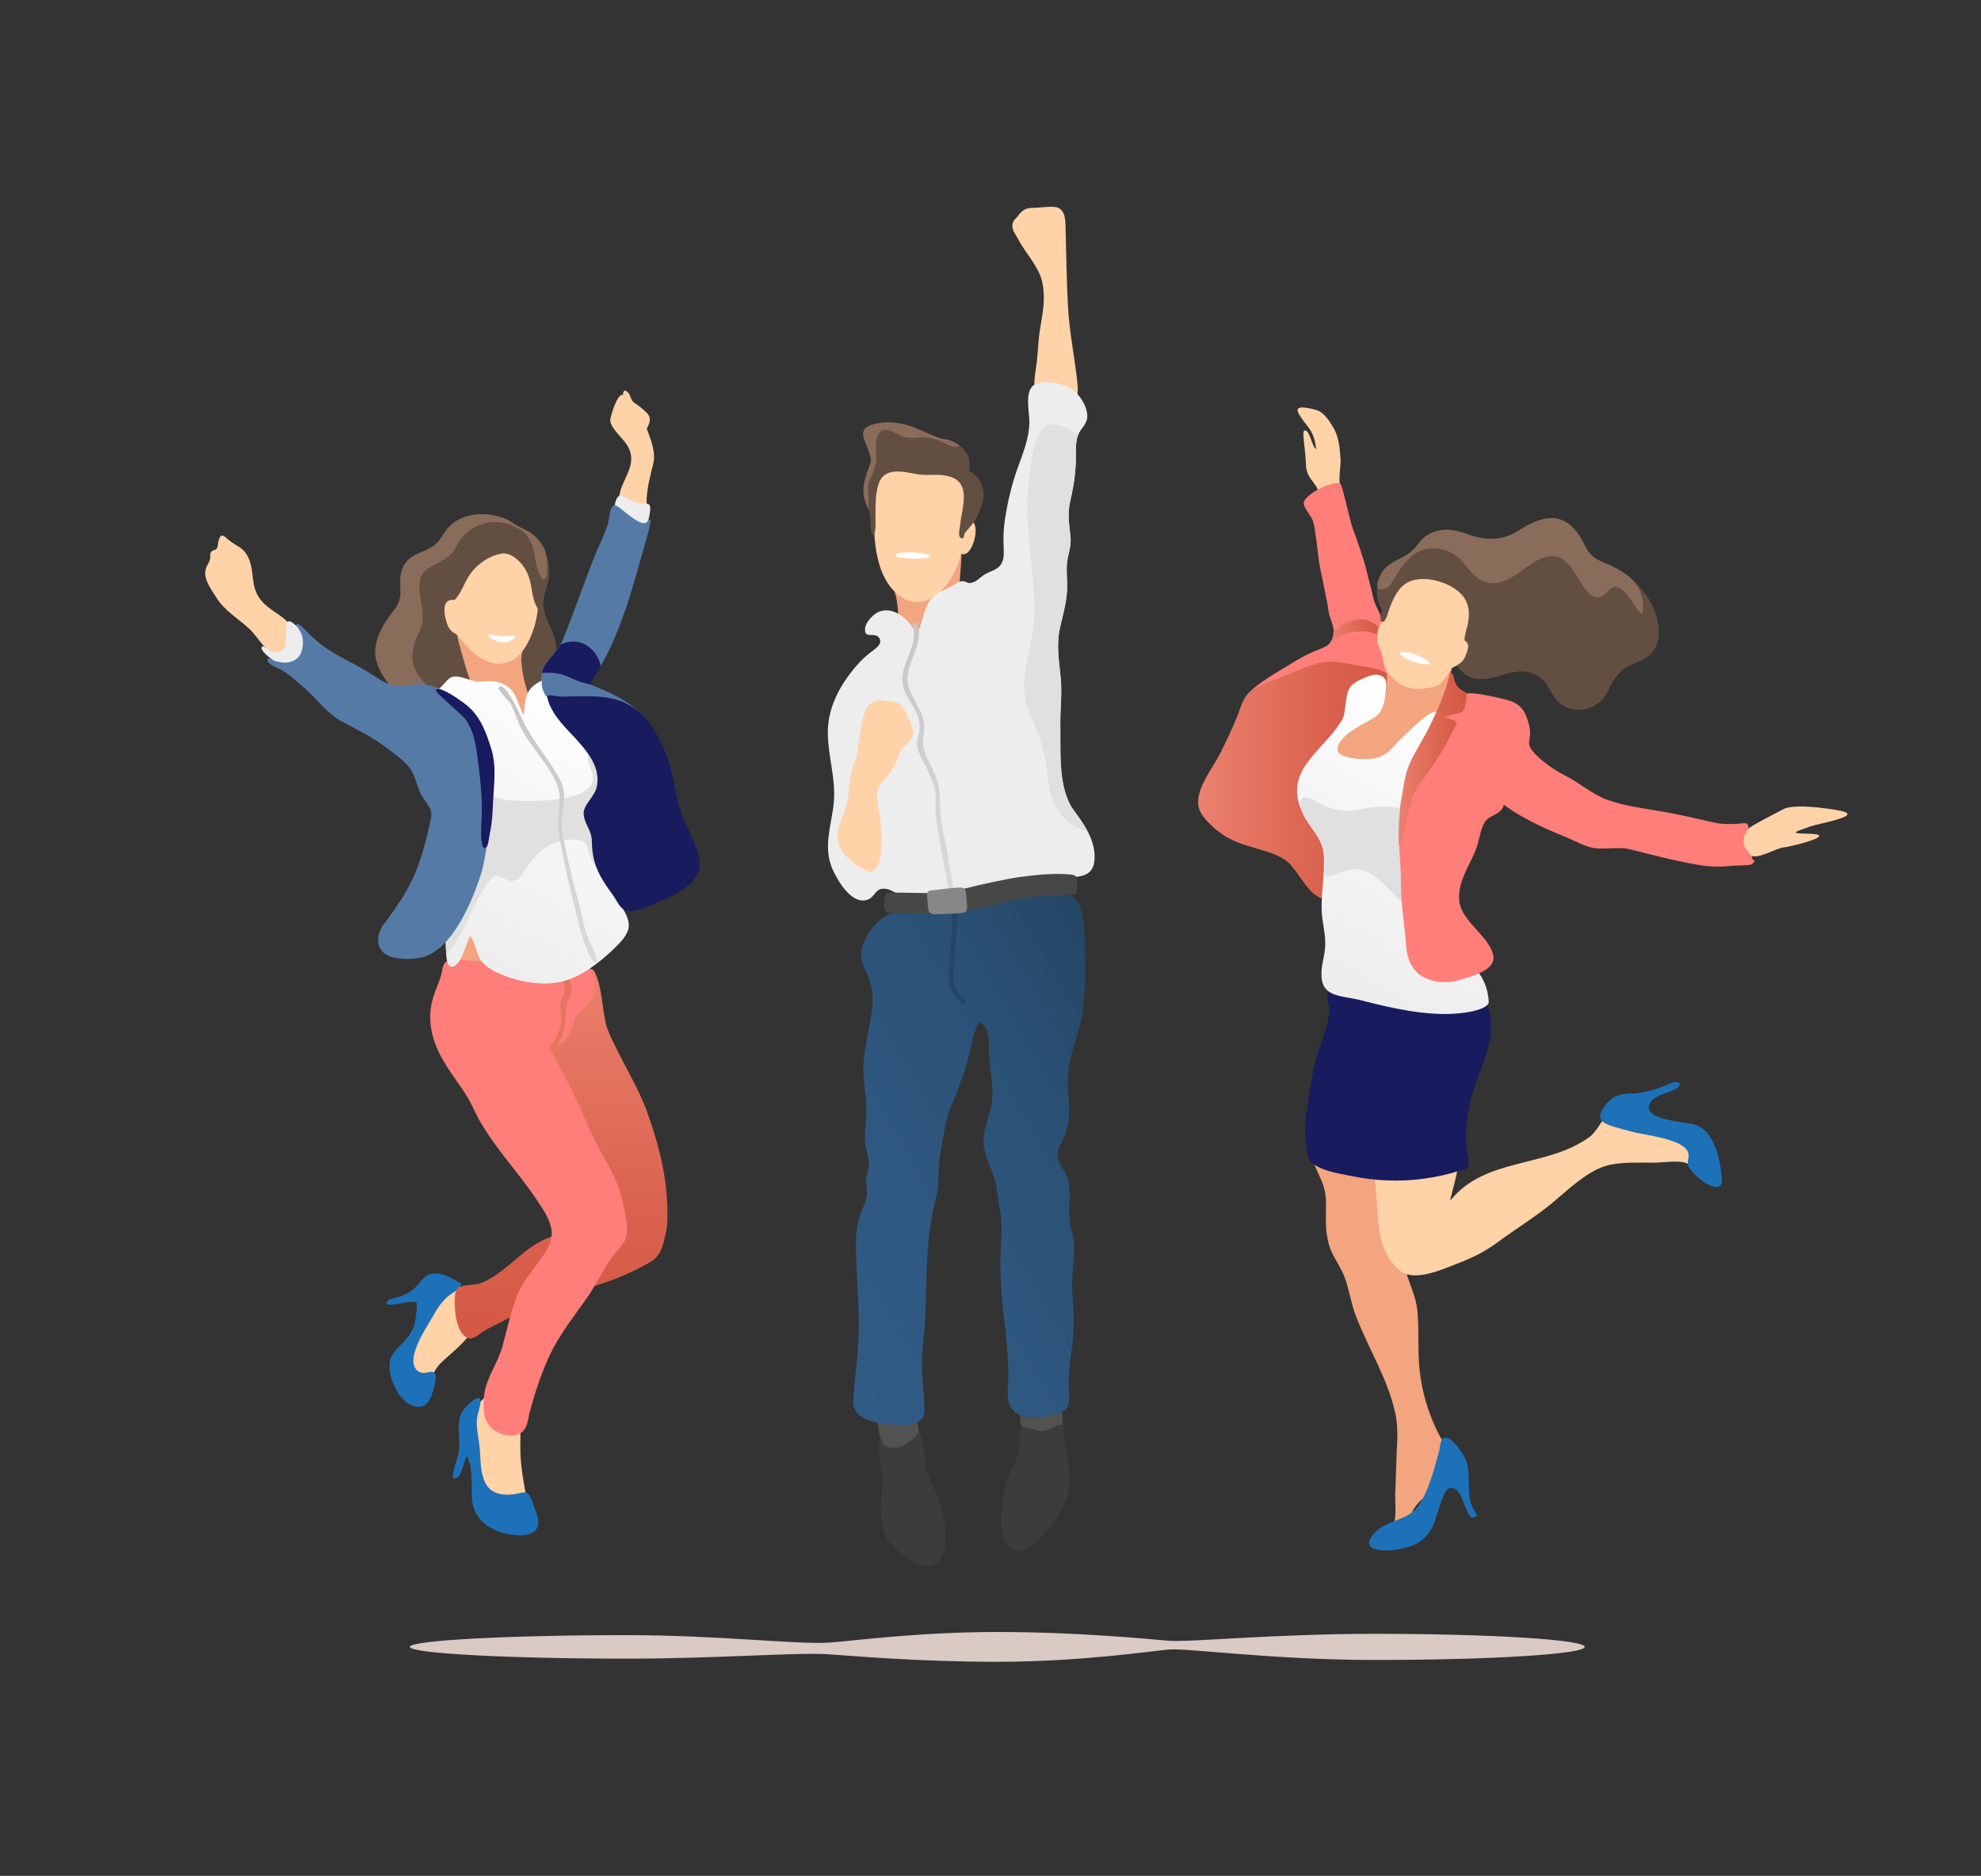 <?xml version="1.0" encoding="utf-8"?>
<!-- Generator: Adobe Illustrator 25.4.1, SVG Export Plug-In . SVG Version: 6.00 Build 0)  -->
<svg version="1.1" id="Слой_1" xmlns="http://www.w3.org/2000/svg" xmlns:xlink="http://www.w3.org/1999/xlink" x="0px" y="0px"
	 viewBox="0 0 1197.2 1133.9" style="enable-background:new 0 0 1197.2 1133.9;" xml:space="preserve">
<rect x="0" y="0" width="1197.2" height="1133.9" fill="#333333" stroke="none"/>
<style type="text/css">
	.st0{fill:#D9CAC4;}
	.st1{fill:#634E42;}
	.st2{fill:#8A6C5B;}
	.st3{fill:#FFD2A8;}
	.st4{fill:#F2A57E;}
	.st5{fill:#1D71B8;}
	.st6{fill:#FF7E79;}
	.st7{fill:url(#SVGID_1_);}
	.st8{fill:#181B5E;}
	.st9{fill:url(#SVGID_00000101101186025194638280000004409546887950788236_);}
	.st10{fill:#FFFFFF;}
	.st11{fill:url(#SVGID_00000177445409143298872450000012374582576729265824_);}
	.st12{fill:#E0E0E0;}
	.st13{fill:url(#SVGID_00000155834497437304921750000013367342110784806038_);}
	.st14{fill:url(#SVGID_00000021824489470253528690000016745778836521446572_);}
	.st15{fill:#E67460;}
	.st16{fill:#EDEDED;}
	.st17{fill:url(#SVGID_00000103264125491636811010000015619366414254834063_);}
	.st18{fill:#567AA6;}
	.st19{fill:url(#SVGID_00000002383111469584175680000012713064548416997300_);}
	.st20{fill:#525252;}
	.st21{fill:url(#SVGID_00000168797271332081421150000009162264137217807276_);}
	.st22{fill:#3C3C3B;}
	.st23{fill:#254666;}
	.st24{fill:url(#SVGID_00000026126388883265662130000017951224731546311811_);}
	.st25{fill:#474747;}
	.st26{fill:#878787;}
</style>
<path class="st0" d="M830.8,987.6c-61.3,0-112,5.2-124.3,4.2c-9.8-0.7-52-5.3-104.1-5.3c-47.7,0-87.6,5.5-101.2,6.4
	c-19.3,1.3-66.7-4.5-122.2-4.5c-72.5,0-131.3,3.2-131.3,7.1s58.8,7.1,131.3,7.1c55.6,0,102.9-4,122.2-2.6
	c13.6,0.9,53.5,4.5,101.2,4.5c52,0,94.3-6.7,104.1-7.4c12.3-0.9,63,6.3,124.3,6.3c70.1,0,126.9-3.5,126.9-7.9
	C957.7,991.1,900.9,987.6,830.8,987.6z"/>
<path class="st1" d="M1001.9,376.4c-0.9-4.4-2.2-13.5-15.3-25.9c-3.2-3-8.6-6.5-13.8-8.9c-6.6-3-11.1-3.8-15-11.9
	c-11.2-23.2-26.2-17.9-40.6-8.6c-7.7,4.9-17.2,5.8-26.2,3.1c-8.2-2.5-15.4-6-24.5-2.6c-9.3,3.5-8.4,8.6-16.1,13.6
	c-6.2,4-13.1,5.3-16.6,13.4c-4.5,10.1-0.1,26.3,13.8,28.6c6.6,1.1,12.8-0.2,18.4,4.1c4.7,3.6,7,9.1,9.9,14
	c8.7,14.8,13.7,17.8,30.4,13.2c5.8-1.6,12-4,19-1.7c9,2.9,9.9,8.9,14.6,15.3c8.1,11.2,26.1,8.3,31.9-4.4c2.4-5.3,6.5-13.3,15.3-16.5
	c3.2-1.2,6.4-2.5,9.2-4.6C1002.4,391.7,1003.3,383.1,1001.9,376.4z"/>
<path class="st2" d="M993,367.8c0.3-15.2-10.3-21.7-20.2-26.2c-6.6-3-11.1-3.8-15-11.9c-11.2-23.2-26.2-17.9-40.6-8.6
	c-7.7,4.9-17.2,5.8-26.2,3.1c-8.2-2.5-15.4-6-24.5-2.6c-9.3,3.5-8.4,8.6-16.1,13.6c-6.2,4-13.1,5.3-16.6,13.4
	c-4.5,10.1,2.5,8.1,4.9,6.4c5.4-4,11.9-28.9,34.3-22.5c8.5,2.4,12.5,9.2,16.2,13.4c9.3,10.5,19.1,7.9,32.8-2.6
	c17.7-13.5,24.4-5.3,30,3.5c6.3,9.9,11.2,20.5,20.4,9.9C981.6,346.1,992.8,381.1,993,367.8z"/>
<path class="st3" d="M787,246.3c-4.9,0-3.2,3.3,3.6,11.8c3.2,4,4.3,8.9,4.8,13.5c-2.8-2.2-3.6-11.1-6.7-11.4
	c-2.3-0.2-0.1,7.4,0.6,21.3c0.4,7.7,6,10.2,7.4,15.4c2.1,7.3,7.1,17,13.5,10.6c2.9-2.9-0.9-12.2-0.7-18.3c0.2-6.1,0.9-8.6,0.6-12.1
	c-0.4-5.7-0.8-12.8-4.3-18.6c-2.5-4.2-5.6-9.4-10.5-10.7C792.9,247.1,790.3,246.4,787,246.3z"/>
<path class="st4" d="M878,881.2c-0.9-5.6-4.9-7.7-7.4-12.3c-8.9-16.4-12.2-32.8-13-44.4c-0.7-10.5,0-20.7-1-31.9
	c-1-11.2-7.2-20.3-8.6-31.7c-1.4-10.9-1.8-21.9-3.7-32.8c-1.4-8-2.1-21.9-8.1-28.1c-7-7.2-26.2-11.3-35.9-10.1
	c-5.3,0.7-9.2,1.5-8.2,7c0.9,5.4,5.9,14.5,7.6,19.6c1.9,5.6,1.7,11.3,1.6,17.2c-0.2,9.6,0.4,18.3,5.4,26.9c2.9,5,5.3,9,7,14.6
	c1.5,4.9,3.3,13.5,5,18.3c7.8,21.3,19.6,38.6,24.5,60.6c2.3,10.3,0.8,20.6,0.6,31.2c-0.2,5.7-0.3,11.5-0.6,17.2
	c-0.2,3.8,1,15.8-1.2,18.8c-2.4,3.2-12.6,3.7-11.3,9.8c1,4.5,7.4,3.6,10.4,2.2c3.9-1.8,6.1-5.3,7.7-9.1c3.4-8.3,6.1-16,14.9-21
	C871,898.8,879.9,892.6,878,881.2z"/>
<path class="st5" d="M891.9,914.4c-7.6-9.8-1.3-23.6-7.1-34.2c-1.7-3-7.4-11.3-11.1-11.2c-3.6,0.1-3.2,5.3-4,8.3
	c-2.9,10.6-6.5,25-13.2,33.8c-6.2,8.1-18.6,7.8-25.5,15.2c-8.6,9-0.3,11.9,11.3,10.6c10.5-1.2,19.4-4.7,23.7-14.6
	c2-4.6,3.1-9.6,4.9-14.3c1.7-4.3,3.1-10.7,8.4-7.9c3.4,1.8,4.6,7.3,6.1,10.5c0.6,1.2,2.4,6.1,3.9,6.6
	C890.7,917.7,893.7,916.8,891.9,914.4z"/>
<path class="st6" d="M839.7,407.1c1.5-1.7,2.2-6.6,0.7-11.2c-1.6-5-5.4-7.5-4.4-16.4c0.6-5.6-4.9-12.4-6-17.8
	c-1.1-5.2-3.2-12.7-4.4-17.9c-1.3-5.6-6.2-19.3-8.2-24.8c-1.6-4.3-5.1-21-6.9-25.9c-1.6-4.5-22.6,5.4-22.6,11.1
	c0,3.1,4.8,7.7,5.8,11.4c1.4,5.4,2.5,16.9,3.2,22.4c0.8,6,5.2,24.9,5.9,30.8c0.6,5.6,4.4,10.3,2.9,16.1c-1.3,5-5.1,6.3-9.4,8
	c-6.3,2.4-12,5.7-17.7,9.3c-3.5,2.2-28.3,16.1-23.3,19c3.1,1.8,17.1-8.2,20.4-9.5c7.1-2.8,14.6-5,22-6.7c7.1-1.6,13.5-1.6,20.6,0
	C821.3,405.8,836.8,410.4,839.7,407.1z"/>
<linearGradient id="SVGID_1_" gradientUnits="userSpaceOnUse" x1="724.273" y1="472.073" x2="839.242" y2="472.073">
	<stop  offset="0" style="stop-color:#EB816F"/>
	<stop  offset="0.174" style="stop-color:#E67865"/>
	<stop  offset="0.685" style="stop-color:#D9614D"/>
	<stop  offset="1" style="stop-color:#D45944"/>
</linearGradient>
<path class="st7" d="M839.2,409.7c-0.1-5.6-14.9-6.6-19.1-7.5c-7.8-1.6-15.3-3.2-23.1-1.4c-7.1,1.7-13.9,5.1-20.7,7.8
	c-6.3,2.6-14.2,4.9-19.9,8.8c-5,3.4-6.4,9.8-8.5,15.1c-3.1,7.9-6.8,15.5-10.6,23.1c-5.3,10.6-19.2,26.1-10.3,37.7
	c3.9,5.1,8.9,9.4,14.2,12.6c12.5,7.3,27.4,7.4,36.6,14.8c5.4,4.3,11.6,16.7,17,20.2c12.4,8.1,10.1-0.9,10.6-8.9
	c0.6-8.9-5.7-27.6-8-36c-1.8-6.6-4.4-12.7-3.7-19.6c1.5-14.6,12.9-25.7,19.5-38c3-5.7,4.2-13.8,8.5-18.5
	C825.8,415.7,839.4,422.2,839.2,409.7z"/>
<path class="st4" d="M877.8,402.4c1.1-4.5-6.3,5.4-15.8,6.8c-5,0.8-9.8-1.3-13.7-4.4c-6.2-4.9-4.4-16.4-8-12.2
	c-2.3,2.7-1.6,15.3-2.7,25.2c-0.8,7-4,12.7-6.5,14.5c-2.6,1.9-9.5,5.3-12.4,7.1c-5.1,3.2-16.9,9.5-9.6,16.2
	c4.1,3.8,17.4,5.7,22.6,4.5c10.3-2.4,14.1-11.1,21.8-17.2c6.3-4.9,12.5-8.7,16.8-15.6C872.4,423.8,876.3,408.3,877.8,402.4z"/>
<path class="st3" d="M1114.7,490.7c-3-1.1-29.8-5.5-36.9-1.6c-6.7,3.6-14.2,7.2-20.5,11.2c-5.4,3.4-6.4,13.9,0.4,16.8
	c5.7,2.4,14.5-4.2,20.5-4.9c3-0.3,19.9-4.3,21.1-6.6c1.3-2.5-13-1.1-14-2.3c-0.6-0.7,3.9-1.9,8.9-3.8
	C1099.4,497.7,1123.1,493.8,1114.7,490.7z"/>
<path class="st3" d="M1031.5,693.9c-9.5-14.3-26.3-13.2-40.6-18.2c-5.9-2-12.6-7.7-18.5-2.9c-4.9,4.1-6.6,10.7-12.1,14.7
	c-25.9,18.6-63.1,12-83.9,38.3c1.2-6.2,3.4-12.4,4.3-18.6c1.1-7.6-0.5-8.7-7.8-7.8c-7,0.8-14,1.4-21.1,1.5c-5.3,0-12.8-1.1-17.5,1.9
	c-4.5,2.9-3.6,7.5-3.2,12c0.7,7.2,1.2,14.4,1.7,21.6c0.9,12.3,3.3,22.6,12.5,31.1c7.7,7.1,22.1,1.5,31.1-2
	c11.4-4.4,19.3-7.6,29.1-14.9c10.2-7.5,21.4-14.4,31.3-22.4c10.2-8.3,22.5-20.9,35.6-24c7.4-1.7,18.5-1.5,25.9-1.4
	c5.8,0.1,13.7-1.3,19.4-0.2c4.9,1,11.2,9.9,16.3,7.3C1040.1,706.9,1033.6,697.2,1031.5,693.9z M1033.3,705.5
	c-2.1-4.9-4.4-9.8-7.5-14.1C1029,694.8,1033.7,700.5,1033.3,705.5z"/>
<path class="st5" d="M1040.6,712.3c-0.9-10.5-4.2-28.4-15.9-32.3c-5.8-2-31.6-2.8-27.9-12.4c2.4-6.2,12.2-6.7,16.6-9.8
	c4.3-3.1,0.4-5.1-4.8-2.6c-5.9,2.9-11.7,4.4-18.2,5.4c-4.6,0.7-10,0.1-14.2,2.2c-3.7,1.8-9.2,7.9-9.2,12.3c0,4.7,10.5,6.4,14.5,7.7
	c9.2,2.9,19,3.5,28.1,6.6c3.4,1.1,7.6,2.7,9.8,5.8c2.4,3.5,0.1,5.3,0.7,8.9c0.4,2.6,6.9,8.7,9.2,10.2
	C1031.6,715.8,1041.4,721.8,1040.6,712.3z"/>
<path class="st8" d="M898.7,607.4c-0.9-1.9-12.4,1.8-13.9,2.1c-6.7,1-13.5,1.2-20.3,0.8c-13.6-0.9-26.5-5.1-39.7-8.1
	c-5-1.1-15.4-4.5-20.9-2.9c-4.3,1.3,0.1,8-0.5,12.7c-0.9,6.9-3.6,14.4-5.9,21c-2.6,7.8-4,14.6-5.3,22.6c-1.1,7.1-2.3,14.2-3.2,21.3
	c-0.7,5.7,0.1,16.6,1.5,22c2.2,8.5,19.6,10.5,26.4,12c14.5,3,29.5,3.6,44.2,1.5c7-1,14.1-2.5,20.8-4.7c0.6-0.2,4.5-1.1,5-1.8
	c1.5-2.2-0.1-8.6-0.4-11.2c-1.8-15.1,1.5-29.6,6.8-43.8C898.2,637.6,905,620.7,898.7,607.4z"/>
<linearGradient id="SVGID_00000116919257960383890670000011074999429111483581_" gradientUnits="userSpaceOnUse" x1="803.653" y1="381.506" x2="836.143" y2="381.506">
	<stop  offset="0" style="stop-color:#EB816F"/>
	<stop  offset="0.174" style="stop-color:#E67865"/>
	<stop  offset="0.685" style="stop-color:#D9614D"/>
	<stop  offset="1" style="stop-color:#D45944"/>
</linearGradient>
<path style="fill:url(#SVGID_00000116919257960383890670000011074999429111483581_);" d="M836.1,385.9c-2.4-1.3-6.5-4.5-13.2-4.3
	c-10.7,0.4-15.7,4.3-19.3,7.1c0.8-1,1.5-2.2,1.9-3.7c0.2-0.9,0.3-1.7,0.4-2.5c2.8-3.6,6.7-7,15.3-8.1c5.8-0.8,11.4,3.5,14.6,7.1
	C835.7,383.2,835.9,384.6,836.1,385.9z"/>
<path class="st3" d="M885.7,387.5c3.2-1.6,4.6-9.9,5-13.2c0.5-4.8-0.4-9.2-2.5-13.5c-4.1-8.3-11.4-12.6-20.4-13.8
	c-7.8-1-16.9,1.5-22.1,7.5c-2.9,3.4-4.6,7.8-6,12c-0.7,2-1,5.2-2,7c-4.1,7.4,1.3-3.3-2.9,3c-2.1,3.1-2.6,6-2.5,9.8
	c0.1,4.7,2.7,7.2,3.4,11c1,5.9,0.9,8,5.7,12.4c4,3.7,8.5,6.5,14.1,6.7c3.7,0.1,10-0.5,13.3-2.1c3.8-1.9,8.5-10.5,8.5-10.5
	s5.9-2.3,7.7-5.9C887.4,392.5,888.3,389.7,885.7,387.5z"/>
<path class="st10" d="M863.6,399.9c-4.2-3-10.3-5.8-16.3-5.8c-1.2,0-1.4,1.3-0.7,1.8c4.7,3.7,9.9,5.4,16.5,5.7
	C864,401.6,864.7,400.7,863.6,399.9z"/>
<path class="st1" d="M892.7,366.2c-1-10.3-5.3-18.5-17.4-23.4c-10.5-4.2-22.9-1.3-29,4.5c-6.1,5.7-8.5,12.6-10.5,20.1
	c-0.2,0.8-3,7.8-0.5,8.4c2,0.5,4.8-9.4,5.8-11.6c4.3-9.2,8.5-14.2,19.2-14.2c8.8,0,21.3,4.7,25.5,12.9c2.4,4.8,2.2,9.9,1.1,15.1
	c-0.7,3.1-2.9,9.4-1.2,9.5C888.4,387.6,893.4,374,892.7,366.2z"/>
<linearGradient id="SVGID_00000052067212239318147470000007852129695815244452_" gradientUnits="userSpaceOnUse" x1="896.39" y1="444.078" x2="805.829" y2="600.934">
	<stop  offset="0" style="stop-color:#FFFFFF"/>
	<stop  offset="0.403" style="stop-color:#F6F6F6"/>
	<stop  offset="1" style="stop-color:#EDEDED"/>
</linearGradient>
<path style="fill:url(#SVGID_00000052067212239318147470000007852129695815244452_);" d="M899.7,605.5c-0.5-9.1-4.4-18.4-12.8-23.6
	c-8-5-18.8-4.6-23.2-13.9c-4.4-9.2-6-21.7-7.1-31.6c-1.4-12.5-0.7-25.2,1.7-37.6c2.3-12.1,6.1-23.9,8.4-36.1
	c0.9-4.9,1.4-9.9,1.7-14.9c0.2-2.9,3-15.2,0.8-17.2c-3.7-3.4-17.9,11.9-21.4,14.9c-7.6,6.6-9,14.1-25.3,13.3
	c-7.2-0.4-19.4-1.9-11.8-11.5c3.3-4.2,9.3-7.6,13.9-10.2c6.4-3.5,9.7-4.7,11.7-11.9c1.1-3.9,1.7-10.5,1.4-12.1
	c-0.2-1.1-0.1-4-4.5-5.1c-3.3-0.8-8,1.4-11.8,3.2c-7.3,3.5-7.3,8-8.2,14.6c-0.5,3.4-0.7,6.9-2.2,9.4c-10.7,18.5-35.2,29.7-24.5,54.5
	c4.6,10.6,12.5,15.5,13.5,27c1,11.1-2.4,26.8-0.9,38.1c0.8,6.3,2.4,12.8,1.6,19.2c-0.6,5.2-2.1,9.4-2.1,14.9
	c0,13.4,10.4,12.8,22.1,15.3c4.2,0.9,25.9,7.3,45.5,8.5C884.1,613.9,900,610.2,899.7,605.5z"/>
<path class="st12" d="M858.7,552c10-4.1-6.5-43.5-0.3-53.2c6.3-10-19.1-13.3-35-9.8c-8.1,1.8-17.5,1.5-27.1-4.1
	c-6-3.5-12.7-5.7-9.6,4.9c2.8,9.5,12.5,15.5,13.5,27c1,11.1-1,13.7,3.4,12.9c4.5-0.8,5-3.1,14.1-4.3
	C833.8,523.1,850.2,555.4,858.7,552z"/>
<path class="st6" d="M1058.9,519.5c1-1.8-4.2-6-4.8-8.4c-0.4-1.7-0.4-3.4-0.1-5.2c0.3-1.4,2.8-5.1,2.6-6.2c-0.4-3-2.7-2-5.5-1.8
	c-5.3,0.4-10.4,0.4-15.7-0.8c-10-2.3-19.9-4.6-30-6.4c-11.3-2-23.8-3.4-34.5-7.4c-8.7-3.3-16.7-10.3-25.2-14.6
	c-6.3-3.1-15.3-9.4-19.7-15c-3.1-3.9-1.5-5.5-1.3-9.7c0.2-3.7-0.9-7.4-2.2-10.8c-3.5-9.1-10.6-10-19.4-11.9
	c-8.6-1.8-19.7-4.8-26.8,2.1c-6.8,6.6-6.7,17-9.8,25.3c-3.1,8.2-9.2,15-13.3,22.7c-5.2,9.7-6,20.2-7.2,31
	c-1.1,10.1,0.7,19.3,0.6,29.4c-0.1,11,1.3,21.3,2.5,32.3c0.9,8.2,0.4,16,6.3,22.7c6,6.8,17.8,8.2,25.7,5.8
	c8.8-2.7,24.1-6.1,21.1-16.2c-3.3-11.1-18.5-19.5-20.2-31c-1.7-12,6.2-21.9,10.2-32.6c1.8-4.9,2.8-13.8,6.1-17.1
	c3.5-3.5,8.7-3.3,10.6-9.2c11.7,8.6,25,14.4,38.3,19.9c5.6,2.3,11.7,5.9,17.5,6.4c6.3,0.6,13.6-1,20,0.5c14.2,3.5,26.7,6.9,41.1,9.4
	c7.4,1.3,13.9,1.5,21.3,0.6c1.9-0.2,10.7,0,11.8-1C1059.4,521.9,1061.7,519.8,1058.9,519.5z"/>
<linearGradient id="SVGID_00000007416594846075652350000000426992000540302509_" gradientUnits="userSpaceOnUse" x1="845.353" y1="459.015" x2="886.35" y2="459.015">
	<stop  offset="0" style="stop-color:#EB816F"/>
	<stop  offset="0.174" style="stop-color:#E67865"/>
	<stop  offset="0.685" style="stop-color:#D9614D"/>
	<stop  offset="1" style="stop-color:#D45944"/>
</linearGradient>
<path style="fill:url(#SVGID_00000007416594846075652350000000426992000540302509_);" d="M886.3,419.6c0-1.6-2-1.1-5-4.1
	c-1.7-1.7-2.5-4.7-3-7.1c-0.4-1.8-1.9-2.4-2.4-0.2c-2.3,10.6-7.1,20.7-11.8,30.6c-3.8,7.9-8.9,15.2-12.4,23.3
	c-3.1,7.3-3.5,14.7-5.1,22.3c-0.6,2.9-1.9,20.6-1.2,26.4c0.2,1.9,2.5-2.6,2.5-4.6c0-1.2,4.4-22,6.3-25.9c2.4-5.2,5.9-9.3,9.2-13.9
	c6.4-9,12-18.9,16.8-28.9c0.7-1.4-0.8-1.9-1.8-2.2c-1.3-0.4-3.9-1.2-5.9-1.7c3.4-1.3,7-1.8,10.5-3
	C885.5,429.8,886.3,423.2,886.3,419.6z"/>
<ellipse class="st4" cx="285.8" cy="576.7" rx="11.4" ry="14.4"/>
<path class="st3" d="M318.9,911.3c-1.4-11.1-4.1-22-4.4-33.2c-0.2-6.2,0.3-12.4-0.3-18.6c-0.5-5.5-1.6-12.1-5.9-16.1
	c-6.5-5.9-11.6-2.3-16.9,2.8c-7.3,7-10.2,14.4-8.5,24.6c0.9,5.2,2.6,10.3,3.3,15.6c0.8,5.3,0.7,10.8,2.2,16
	c2.8,9.7,10.1,15.7,19.8,17.9C316.4,922.2,320,920,318.9,911.3z"/>
<path class="st3" d="M289.6,789.6c-2.6-12.5-20.1-15.5-27.6-5.9c-4.4,5.7-6.8,12.8-9.5,19.4c-2.8,6.7-7.1,14.1-6.8,21.6
	c0.3,6.3,5,10.4,11.4,10.4c4,0,3-0.4,4.8-4.6c1.4-3.2,3.1-5.3,5.6-7.7C275.9,815.1,292.3,802.8,289.6,789.6z"/>
<path class="st5" d="M278.2,775.6c-4.8-2.7-10.9-6.6-16.7-5.8c-5.6,0.8-7.7,6.2-11.7,9.5c-2.4,2-5.2,3.4-8.1,4.5c-1,0.4-6.4,1.3-7,2
	c-4.6,5.3,7.7,1.8,9.8,1.6c1-0.1,6.2-1,7.1,0c0.9,1-0.3,8.2-0.4,9.6c-0.8,6.4-3.8,10.7-8.3,15.2c-5.1,5-8.1,8.2-7.4,15.7
	c0.5,5,2.2,9.1,4.7,13.5c4.8,8.5,16.5,14.3,20.7,1.9c0.8-2.5,3-9.7,2.3-12.1c-1.4-4.6-6,0.5-10.1-2.1c-9.6-5.9,4.6-26.6,8-32.6
	c2.5-4.5,5.2-8.8,8.9-12.3C271,783,281.2,777.3,278.2,775.6z"/>
<path class="st5" d="M323.8,913.8c-1.1-2.7-2.6-9.4-4.9-11.1c-1.9-1.3-5.9,0.2-8.1,0.5c-8,1-15.2-0.4-18.3-8.6
	c-2.6-6.6-1.9-14-2.8-20.9c-0.5-4.3-1.4-8.6-1.6-12.9c-0.2-4.9,1.8-8.6,2.3-13c0.7-6.4-6.4-0.1-9.2,2.9c-6.3,7.1-3.1,16.2-3.7,24.7
	c-0.3,5.2-2.7,9.7-3.5,14.7c-0.3,2.4-1.1,4.8,2,3.3c3.2-1.6,4.4-10.3,6.1-13.3c4.2,8.1,2.4,18.3,3.3,27.1
	c0.8,7.9,5.4,13.4,12.6,17.1C308.4,929.5,331.5,932,323.8,913.8z"/>
<linearGradient id="SVGID_00000150801477813413628090000011907174901783755650_" gradientUnits="userSpaceOnUse" x1="339.013" y1="583.822" x2="339.013" y2="809.047">
	<stop  offset="0" style="stop-color:#EB816F"/>
	<stop  offset="0.174" style="stop-color:#E67865"/>
	<stop  offset="0.685" style="stop-color:#D9614D"/>
	<stop  offset="1" style="stop-color:#D45944"/>
</linearGradient>
<path style="fill:url(#SVGID_00000150801477813413628090000011907174901783755650_);" d="M403.4,735.7c0-14.9-1.4-33.6-12.7-64.6
	c-6-16.6-21.8-41.1-24.5-52.2c-2.5-10.2-2.2-21.9-6.9-31.6c-2.5-5.1-24.6-1.4-31.3-1.6c-10.7-0.3-35.8-4.4-40,1
	c-5.6,7.2-7.3,16.5-5.1,25c2.3,9,10.6,12.6,18.7,15.2c8.7,2.9,21.5,4.4,28.4,10.6c3.6,3.3,5.4,8.4,7.4,12.7
	c3.1,6.6,6.1,13.2,9.2,19.8c6,13,12,26,18.1,39c4.7,10.2,11.3,21.8-2.1,28c-11.5,5.3-24.6,7.5-35.8,13.3c-9.3,4.8-16.6,12.9-25.1,19
	c-3.6,2.6-7.5,5-11.7,6.5c-3.5,1.2-11.4,0.6-13.5,2.9c-2.4,2.5-1.7,11-1.4,14.2c0.4,4.8,1.9,11.3,5.6,14.7c4.6,4.1,8.3-1.2,13-3.8
	c6-3.3,12.2-5.8,17.9-9.6c11.7-7.8,24.8-11.7,38.4-14.6c13.7-2.9,26.9-8,39.4-14.7c6.6-3.6,9-5.4,11.2-12.4
	C402.3,746.5,403.3,742.4,403.4,735.7z"/>
<path class="st6" d="M376.3,726.7c-3.1-16-13.7-29.4-20-44.3c-7.2-16.8-15.2-33-24.3-48.9c12.1-0.3,14.6-17,16-18.9
	c4.7-6.7,12.4-10,11.3-19.9c-1.8-15.1-12.5-9.7-21.9-9.8c-11.5-0.2-22.9-0.4-34.2-2c-5.4-0.8-10.8-1.6-16.3-2
	c-3.5-0.2-13.8-1.7-16.6-0.1c-3,1.8-2.8,5.2-3.6,8.3c-1.7,6.7-6.7,14.1-6.7,25.7c0.1,23.5,18.5,38.5,25.7,54.4
	c9.5,21.1,26.7,37.8,39.4,57.1c5.7,8.7,11.5,17.2,6.3,27.4c-5.1,10-13.8,17.4-18.2,27.9c-4.4,10.4-6.6,21.3-9.5,32.1
	c-2.7,10-9.9,19.3-11.1,29.4c-1,9.3-0.7,18.8,9.2,23.2c3.7,1.7,8.4,2.1,12.2,0.3c5.1-2.5,4.9-8.7,6.3-13.7
	c3.3-12,7.2-23.9,12.6-35.1c5.8-11.9,13.9-22,21.5-32.8c6.3-8.9,10.7-19.3,17.6-27.8c2.7-3.3,5.6-5.7,6.6-10.2
	C380,740.4,377.6,733.1,376.3,726.7z"/>
<path class="st15" d="M339.4,584.6c-0.9-1.7-3.5-0.2-2.6,1.5c2.7,5.3,6.1,9.5,3.8,15.6c-0.7,1.8-1.7,2.5-2,4.6
	c-0.4,3.6,0.9,7.3,0.5,11.1c-0.6,5.7-2.9,10.6-6.5,15c-1.2,1.5,0.9,3.6,2.1,2.1c6.3-7.5,7-14.3,7.3-23.7c0.3-7.6,2.3-6.1,3-9.9
	c0.1-0.8,0.6-1.6,0.6-2.5C345.8,593.9,341.3,588.4,339.4,584.6z"/>
<path class="st3" d="M390.9,259.2c3.6-7.2,1.7-8.4-4.5-13.6c-1.2-1-3-1.9-4-3c-1.2-1.4-1.3-3.3-2.4-4.8c-1.7-2.2-3.3-2.7-3.6,1.1
	c-2.9-2.1-7.9,13.3-7.6,15.5c0.8,5.4,8,10.5,10.6,15.4c6.6,11.9-4.5,19.9-5.3,31.5c-0.4,6.1,4.3,9.6,10.1,10.9
	c8.2,1.9,6.3-4.3,6.6-10.7c0.4-7.4,2.1-13.4,3.8-20.4C396.7,273.7,393.4,266.1,390.9,259.2z"/>
<g>
	<path class="st1" d="M335.9,394.8c1.1-5.8-1.4-11.5-3.7-16.7c-2-4.7-4.3-9.5-3.8-14.8c0.4-4,1.9-7.9,2.9-11.8
		c1.5-6,0.1-16.2-3.2-21.3c-5.7-9.1-9.8-9.1-16.8-13.2c-10-7.5-26-8.5-36.3-1.7c-4.4,2.9-6.2,6.2-9,10.4c-3.4,5.1-8.1,6.4-13.3,8.8
		c-8.3,3.8-11,9-10.9,18c0.1,3.6,0.6,7.1-0.6,10.6c-1.1,3.3-3.5,5.9-5.4,8.6c-3.1,4.2-5.9,8.8-7.6,13.8c-3.7,10.8-0.1,18.6,6.3,27.5
		c6.6,9.2,13.3,18.8,22.8,25.1c23.2,15.5,46.3,12.2,58.6,5.9c8.5-4.4,17.3-14.5,15.7-24.2c-0.9-5.5-1.4-11.3,0.8-16.8
		C333.6,400.1,335.3,397.9,335.9,394.8z"/>
	<path class="st4" d="M319.6,420.8c-2.2-6.7-4-13.4-4.5-20.5c-0.5-6.6,2.9-12.8,4.2-19c2-9.3,0-20.4-5.8-28.1
		c-5.8-7.7-16.4-10.5-25.4-7.2c-10,3.7-14.2,13.3-14.4,22.9c-0.3,10.9,11.2,44.9,12.9,50.8c1.7,6,4.6,9.5,9.5,13
		c5.8,4.2,16.4,10.8,23.3,6.5C323.8,436.5,321.4,426.4,319.6,420.8z"/>
	<path class="st3" d="M315.9,336.9c-6.5-6.5-17.4-7.9-25-5.7c-8.6,2.5-16.6,8.9-17.8,21.1c-0.2,2.4,0,6-1.2,8.1
		c-0.6,1-2.8,3-3.4,4.1c-1.9,3.6-2.1,6.7-1.3,9.8c1.2,4.5,3.4,7.4,7.1,9.6c1.4,0.8,2.3,0.8,3.3,1.6c1.6,1.2,3,3.5,4.4,5
		c11.8,13.2,27.9,16.3,37.4-2.8C327.3,372.1,328.3,349.5,315.9,336.9z"/>
	<path class="st10" d="M310.3,383.9c-4.8,1.1-9.5,0.7-14.2-0.5c-0.9-0.2-1.3,1.1-0.4,1.8c4.4,3.2,11.4,4.7,15.5,0.1
		C311.7,384.8,311.2,383.7,310.3,383.9z"/>
	<path class="st1" d="M319.1,336.7c-6.6-9-21.3-13.2-34.1-9.2c-14.4,4.5-23,15.9-23,30.1c0,13.2,6,24.6,13.8,27.8
		c1.4,0.6,0.9-1.8-0.6-2.4c-2-0.8-3.8-2.8-4.8-5.4c-1.3-3.5-4.7-15.3,3.4-15c0.5,0,0.9,0.1,1.4-0.4c3.8-4.3,5.4-10,8.6-14.7
		c4.5-6.6,12.6-12.2,20.5-13c5.5,0,13.4,6.3,16,16.5c1.4,5.8,1.5,11.9,4.7,16.9c1,1.5,2.7,0.3,2.6-1.4
		C327.4,353.5,326.5,346.8,319.1,336.7z"/>
	<path class="st2" d="M275.4,330.9c9.1-18.3,30-18.7,41.2-9c8.7,7.5,5.3,21.3,11,27.6c4.2,4.6,3.9-14.1,0.6-19.2
		c-5.7-9.1-9.8-9.1-16.8-13.2c-10-7.5-26-8.5-36.3-1.7c-4.4,2.9-6.2,6.2-9,10.4c-3.4,5.1-8.1,6.4-13.3,8.8c-8.3,3.8-11,9-10.9,18
		c0.1,3.6,0.6,7.1-0.6,10.6c-1.1,3.3-3.5,5.9-5.4,8.6c-3.1,4.2-5.9,8.8-7.6,13.8c-3.7,10.8-0.1,18.6,6.3,27.5
		c6.6,9.2,33.6,28,29.3,10.7c-3.2-12.8-23.4-15.7-10.3-42.4c5.6-11.3-4.1-24.9,1.9-34.7C259.2,340.6,270.5,340.6,275.4,330.9z"/>
</g>
<path class="st3" d="M175.1,377.3c-6.3-7.3-15.7-9.3-20.1-18.9c-3.5-7.7-1.1-16.5-6.6-24.2c-2.3-3.2-5.7-4.5-8.8-6.7
	c-4-2.9-5.9-6.7-7.6-0.3c-0.5,1.7-0.1,2.8-1,4.4c-0.6,0.9-2.7,1-3.4,2c-1.1,1.6-0.2,2.9-0.7,4.6c-0.6,2-1.6,3.1-2.3,5
	c-2.3,6.3,2.9,12.8,6.4,18.4c4.9,7.7,13.2,12.5,19.8,18.6c5.1,4.8,10.2,14.9,17.4,16.7C180,399.8,180.7,383.8,175.1,377.3z"/>
<path class="st16" d="M188.1,391.3c-0.9-6.1-5.1-9.6-9.6-13.5c-4.8-4.2-5.3-2.5-5.8,4.1c-0.4,4.7,2.2,11.8-5.9,12.4
	c-4.7,0.3-7.1-4.7-8.4-3.4c-1.8,1.8,4.4,6.6,5.8,7.6c4.1,2.9,7.1,5.9,12.3,5.4C183.7,403.2,189.2,398.8,188.1,391.3z"/>
<path class="st16" d="M392.6,305.4c-1.1-1.8-5-1-6.4-1.3c-3.8-0.6-5.9-2.6-9.1-3.8c-2.3-0.9-1.8-1.8-3.7,0.1
	c-1.7,1.7-2.6,7.9-2.4,10.1c0.6,5.4,5.2,8.8,10.3,9.5c3.7,0.5,7.9-0.5,9.9-3.9C392,314.6,393.7,307.3,392.6,305.4z"/>
<linearGradient id="SVGID_00000027606114282032793210000001379385930772479398_" gradientUnits="userSpaceOnUse" x1="356.029" y1="425.88" x2="266.508" y2="580.935">
	<stop  offset="0" style="stop-color:#FFFFFF"/>
	<stop  offset="0.403" style="stop-color:#F6F6F6"/>
	<stop  offset="1" style="stop-color:#EDEDED"/>
</linearGradient>
<path style="fill:url(#SVGID_00000027606114282032793210000001379385930772479398_);" d="M372.1,542.5c-4.6-7.6-7.8-22.7-8-29.9
	c-0.1-4.4,0.1-8.1-1.4-12.4c-1.3-3.7-4.7-7.8-4.8-11.7c-0.3-6.8,5-13.3,4.3-20.5c-0.7-7.6-5.8-13.8-9.5-20.1
	c-4.6-7.8-7.4-16.5-12.3-24.2c-2.2-3.5-4.7-7.4-7.6-10.5c-3.1-3.4-3.9-2.8-7.6-0.6c-8,4.6-7.9,10.9-8.6,19.8
	c-3.5-6-4.1-13.5-10-17.5c-5.3-3.6-9.6-3.4-15.3-2.9c-5.2,0.5-9.1-2.1-14-2.9c-4.9-0.8-5.9,0.9-9,4.3c-1.2,1.2-2,2.5-3.7,3.1
	c-1.6,0.6-4.2-0.5-5.5,0.4c-3.2,2.4-0.7,8.8,0.7,11.3c2.5,4.5,6.5,7.9,9.4,12.2c4,6,7.1,12.9,9.4,19.7c4.9,14.5,2.5,24.9-2,39
	c-2,6.2-2.2,12.2-2.9,18.6c-0.7,6.1-3.2,10.7-5.2,16.4c-2.2,6.2-1.6,11.8-0.7,18.2c0.9,6.2,1.1,12.2,1.6,18.4
	c0.3,3.2-0.5,14.9,4.4,13.6c5.3-1.4,8-14.5,10.3-18.6c3.6,4.5,3.4,10.8,7,15.4c3.7,4.8,10.4,7.5,16,9.5c10.6,3.7,23.8,5.5,34.7,2.1
	c10.5-3.2,20.6-11,28.4-18.4c3.4-3.3,8.2-7.8,9.5-12.5C381.5,555.4,375.4,547.9,372.1,542.5z"/>
<path class="st18" d="M391,315.5c-3.9,4.2-17.4-10.8-19.6-10.1c-3.5,1.1-3.1,9.1-4.3,12.4c-2.1,5.8-4.8,11.4-7.2,17.1
	c-5.2,12.5-18,49-20.8,54c-2.6,4.9-6.9,8.4-9.8,13.1c-2.6,4.2-2.3,6.6-1.9,11.5c0.4,5.8,3.8,9.4,6.8,10.6c11,4.5,22.7,2.8,34.1,6.2
	c5.4,1.6,12.8,6.3,18.2,6.5c5.4,0.2,2.2-3.7-0.6-6.5c-7.7-7.8-19.7-12.9-29.8-16.7c11.5-16.3,18.9-35.1,24.8-54
	c2.8-9.1,5.4-18.3,7.9-27.4c1.1-4,3-9.8,3.8-14.3C393.4,314.8,393.7,312.6,391,315.5z"/>
<path class="st12" d="M364.1,512.5c-0.1-4.4,0.1-8.2-1.4-12.4c-1.3-3.7-4.7-7.8-4.8-11.7c-0.3-6.8,5-13.3,4.3-20.5
	c-0.3-3.6-1.7-6.9-3.4-10.1c-3.6-2.7-5.5-2.1-1.4,8c8.6,21.3-42.5,18.5-49.7,18c-9.3-0.7-14.9-7.2-21.9-5.5c-1.4,0.3-3,0.7-4.6,1
	c-0.5,6.3-2.3,12.4-4.6,19.6c-2,6.2-2.2,12.2-2.9,18.6c-0.7,6.1-3.2,10.7-5.2,16.4c-2.2,6.2-1.6,11.8-0.7,18.2
	c0.9,6.2,1,12.2,1.6,18.4c0.1,1.3,0.1,4,0.3,6.6c12.3-12.1,23.6-53.5,33.1-47.2c15.3,10.2,11.7-12.6,33.2-20.7
	c6.1-2.3,17.2-3.2,18.8,2.5c4,14,8.1,16.6,11.5,14.7C365,521.2,364.2,516,364.1,512.5z"/>
<path class="st18" d="M283.5,428.1c-7.4-6.9-18.6-13.8-28.9-14.6c-4.3-0.3-8.4,1.2-12.6,1.3c-6.6,0.2-11.7-3.5-17.1-7
	c-8.7-5.7-18.3-9.8-27-15.5c-4.2-2.7-7.7-5.9-11.3-9.3c-1.1-1-6.4-7.5-7.4-5.5c-0.6,1.3,4.2,4.1,3.9,11.6c-0.2,3.9-1.3,7.7-4.8,9.8
	c-3.6,2.1-7.1,2-11.9,0.7c-2.1-0.6-6-3.7-4.4,0.4c0.7,1.9,6,3.8,7.6,4.7c5,2.7,9.4,7,13.7,10.6c8.5,7.1,14,16.1,24,21.2
	c9.3,4.8,18.8,9.8,27.1,16.1c4.3,3.3,9.4,6.9,12.8,11.1c3.3,4.1,4.3,9.2,6.1,14c1.5,3.9,3.7,6.1,5.8,9.5c2.4,3.8,1.6,6.5,0.6,10.9
	c-6.1,27.7-11.8,39.5-28.1,61c-3.5,4.6-5.8,14.6,3.3,18.7c5.1,2.3,13.8,2.1,19.2,1.1c15.4-2.8,28.4-25,36.7-50.9
	c3-9.4,5.6-32.8,5.8-40.3C297.3,467.4,300.2,443.7,283.5,428.1z"/>
<path class="st8" d="M296.9,452.6c-3-9.4-6.3-18.9-14-25.6c-2.3-2-17.2-13.1-19.5-9.9c-0.9,1.2,16.1,15,18,17.8
	c5.8,8.1,6.5,18.3,7.8,27.8c1.4,10.5,2.3,21,1.9,31.6c-0.1,2.1-1.7,21.2,2.8,17.9c1.2-0.9,1.9-7.4,2.2-8.9
	c1.3-5.6,1.5-11.1,1.8-16.8C298.3,475.3,300.3,463.5,296.9,452.6z"/>
<path class="st8" d="M422.7,520.3c-1.8-12-9.6-22.2-12.5-33.9c-2.9-11.6-4.1-23-9.1-33.9c-5.3-11.6-10.2-20.3-21.7-26.8
	c-11.1-6.2-27.3-4.8-39.6-4.6c-6.6,0.1-10.7-3.6-8.2,3.5c2.1,5.9,6.7,11.6,10.7,15.9c10.6,11.3,20.8,21.4,18.5,34.4
	c-1.3,7.3-9,11.6-8,17.9c1.1,6.8,4.8,8.8,4.9,16.2c0.2,13.6,4.9,21.4,12.8,32.2c2.6,3.6,4.3,8.7,8.6,9.3c6.1,0.9,14.7-3.3,20.1-5.8
	C409,540.3,424.6,533.5,422.7,520.3z"/>
<linearGradient id="SVGID_00000081612040834643203260000013866710713741697945_" gradientUnits="userSpaceOnUse" x1="331.034" y1="581.882" x2="331.034" y2="414.831">
	<stop  offset="0" style="stop-color:#DADADA"/>
	<stop  offset="1" style="stop-color:#C6C6C6"/>
</linearGradient>
<path style="fill:url(#SVGID_00000081612040834643203260000013866710713741697945_);" d="M360.7,580.2c-1.4-5.9-4.8-11-6.6-16.8
	c-2-6.5-3.1-13.4-5-20c-3.7-12.9-6.5-26.1-9.1-38.9c-2.4-12.1,4.4-22-1.6-33.3c-5.7-10.7-15.3-22-21-32.7c-1.1-2.1-12-27.8-16-23.1
	c-1.2,1.4,6.2,8.2,7.3,10.3c2.8,5.3,4.2,11.1,7.2,16.4c5.9,10.3,16.1,21,20.7,32c2.2,5.2,1.6,10.1,1.2,15.6
	c-0.4,7-0.8,10.8,0.5,17.6c2.6,13.6,5.7,28.9,9.5,42.8c1.9,7,2.8,13.9,5.8,20.6c1.2,2.7,2.1,6.6,3.7,8.9
	C357.7,580.1,361.6,584.1,360.7,580.2z"/>
<path class="st8" d="M363.1,402.9c-2,3.5-4.5,7.4-6.8,10.8c-0.1,0-1.1-0.3-3.1-0.8c-9.3-2.5-12.4-7.2-25.7-6.1
	c0.3-1.5,0.8-3,1.9-4.8c2.8-4.4,6.8-7.9,9.4-12.4C351.8,383.6,361.5,393.8,363.1,402.9z"/>
<path class="st20" d="M555.6,868c-0.6-3.4-1.1-9.7-1.5-12.9c-0.4-3.7-6-6.8-13.5-5.7c-4.2,0.6-11.5,3.4-10.9,7.5
	c0.4,2.8,1.8,10.6,2.5,13.4c1.9,7.9,3.5,11.2,12.6,10.9C555,880.9,557.4,877.6,555.6,868z"/>
<path class="st20" d="M640,849.2c-3.7-3.7-15-0.9-19.2,0.8c-6.1,2.6-5,11.7-1.1,16.4c3.6,4.4,15,5.4,19.4,1.7
	C642.7,865.1,643.5,852.7,640,849.2z"/>
<path class="st3" d="M651.2,232.6c-1.5-16-5-31.5-5.8-47.7c-0.8-15.1-1-30.3-1.4-45.5c-0.1-4.5,0.4-11.9-4.8-13.9
	c-2.8-1.1-9.2-0.1-12.3,0c-5.8,0.3-8.1,0-11.6,4.9c-1.6,2.2-2.8,2.2-3.4,5.1c-0.7,3.3,2.4,7.1,3,8.3c2.8,5.7,6.9,10.5,10.2,15.9
	c4.1,6.7,5.5,11.1,5.7,19c0.2,7.4-1.3,13.9-2.4,21.1c-1.1,7-1.1,14.1-2.1,21.1c-1.9,12.8-3.4,20.8,11,24.7
	C647.5,248.5,652.3,243.6,651.2,232.6z"/>
<path class="st4" d="M580.9,328.2c-1.8-6.6-14.8,6.3-20.8,6.9c-5.4,0.5-11.2-0.8-16.4,0.9c-5.6,1.8-7.6,6.7-6.2,12.5
	c1.2,5,3.7,9.3,4.5,14.7c0.7,5.1,0.9,10.3,1.8,15.4c1.1,6.5,3.7,17.6,11.9,17.5c8.3-0.1,12.2-10,15.3-16.2
	c4.2-8.4,7.8-15.1,8.7-24.7C580,350.4,581.8,331.8,580.9,328.2z"/>
<linearGradient id="SVGID_00000171000563886278462430000008222935861660645555_" gradientUnits="userSpaceOnUse" x1="470.268" y1="771.896" x2="704.36" y2="636.744">
	<stop  offset="0" style="stop-color:#305B85"/>
	<stop  offset="0.356" style="stop-color:#2F5881"/>
	<stop  offset="0.725" style="stop-color:#2A5074"/>
	<stop  offset="1" style="stop-color:#254666"/>
</linearGradient>
<path style="fill:url(#SVGID_00000171000563886278462430000008222935861660645555_);" d="M655.8,581.6c-0.3-10.4,0.5-26.4-4.1-36
	c-4-8.3-18.6-6.2-25.7-5.3c-13.9,1.8-25,5.8-38.7,8.8c-14.3,3.1-29,1.5-43.3,2.1c-10.5,0.4-19.1,10.3-22.6,20
	c-2.3,6.4-0.2,11.3,2.4,17.2c2.8,6.3,4.1,12.1,3.5,19c-1.3,14.2-6.1,27.7-5.5,42c0.3,6.5,1.5,12.8,1.8,19.3
	c0.4,7.1-1.3,14.2-0.9,21.3c0.3,5.2,2.9,9.7,2.3,15c-0.3,2.8-1.5,5.3-1.6,8.1c-0.1,3,0.8,5.8,0.5,8.8c-0.5,5.6-3.9,10.6-5.1,16
	c-1.7,7.2-1.6,14.9-1.4,22.2c0.3,14.8,1.9,29.6,1.6,44.5c-0.3,14.1-2.6,28.1-3.3,42.2c-0.4,8.5,6.9,12.1,18,13.7
	c12.8,1.9,25.1,1.7,25-7.8c-0.1-8.1-0.7-12.7-1.3-20c-1-12.6,1.3-25.1,1.8-37.6c0.8-16.5,0.4-32.7,2.4-49.2c1-8,2.4-15.9,4.5-23.7
	c1.9-7.4,0.4-14.3,1.7-21.7c1.2-6.9,2.3-13.9,3.6-20.8c1.4-7.5,5.1-14.5,7.7-21.6c2.7-7.2,5.2-14.6,7-22.1
	c1.5-6.2,2.1-13.1,6.2-18.4c6.2,4.1,5.2,12.7,5.4,19.1c0.3,9.8,3,19.6,1.7,29.4c-1.1,8.6-5.7,16.8-4.9,25.7c0.8,9.1,6.6,16.9,7.7,26
	c1,8.9,3.4,16.7,3.1,25.7c-0.4,10.5-1.1,20.9-0.5,31.4c1.1,20.5,5.4,40.7,4.4,61.3c-0.3,6.9-1.1,14.3,5.7,18.4
	c6.1,3.6,14.1,2.3,20.7,0.9c8.4-1.9,11.2-4.1,10.5-13c-0.8-9.8,0.5-18.7,1.8-28.5c1.3-10.1,1.3-19.9,0.3-30.1
	c-1-10.7,0.9-20.4,1-30.9c0-4.9-1.9-9-2.6-13.8c-0.6-4.2-0.3-8.4-0.2-12.6c0.1-4.3,0.2-8.6-0.7-12.8c-1.1-5.1-4.9-8.4-6.2-13.3
	c-1.1-4,0.7-7.5,2.4-11c2.3-4.8,3.7-8.9,4.1-14.3c0.6-9.8-1.6-19.6-0.2-29.4c1.4-10.4,5.9-20.1,7.8-30.4
	C655.5,604.4,656.1,592.9,655.8,581.6z"/>
<path class="st22" d="M569,913c-1-9.4-7.9-17.3-9.5-26.8c-0.8-4.9-0.7-10.2-2-15c-2.2-8.3-1.5-4.8-5.1-2c-5.6,4.3-10.4,7.8-16.8,5.1
	c-3.6-1.5-3.9-12.6-4.4,1.1c-0.2,4.2,1.3,11.1,1.6,15.3c1.3,17.4-5.9,35.3,10.8,47.5c6.9,5.1,16.1,11.9,22.8,6.4
	C573.7,938.6,571.7,921.6,569,913z"/>
<path class="st22" d="M646.3,892.9c-0.1-9.1-3-17.8-3.3-26.8c-0.1-2.8,0.9-4.7-2.4-4.7c-2.9,0-7,3.5-10.6,3.7
	c-3.9,0.2-7.7-2.5-11.2-2.4c-3.1,0.1-1.6-0.3-2.3,2.2c-1,3.7,0.3,8.5-0.7,12.6c-1,4.2-3,7.9-4.8,11.7c-5.7,12.2-11.9,46.5,3.8,48
	c7.6,0.7,14.3-7.6,19.9-14.4C641.9,913.9,647.6,902.4,646.3,892.9z"/>
<path class="st23" d="M583.2,604.6c-3.4-3.5-6.2-7-6.9-11.9c-0.6-4.2,0.1-9,0.5-13.2c0.7-8.1,2-20.1,1.5-28.3c-0.1-1.9-3.1-1.9-3,0
	c0.6,10.8-1.4,25.6-2,36.4c-0.5,8.1,2.2,13.4,7.8,19.2C582.4,608.2,584.5,606,583.2,604.6z"/>
<path class="st3" d="M584.9,314.1c1.3-18.7-4.4-39-26-39.7c-8.6-0.3-17.1,1.5-23.1,8.1c-5.7,6.1-6.3,12.2-7,20.2
	c-1.5,18.1-1.2,46.4,15.5,57.9c17.2,11.8,33.7-10.5,36.4-26c4.6,2.6,8.8-6.8,8.9-13.6C589.8,316.6,587.7,314.1,584.9,314.1z"/>
<path class="st16" d="M661.3,514.5c-1.4-12.2-12-23.4-14.2-27.4c-7.6-14-6.1-33-6.3-48.6c-0.2-9.7,1.2-19.1,0.2-28.9
	c-1-10.3-2.7-19.9-0.4-30.2c1.9-8.6,4.4-16.1,4.3-25c0-4.6-0.5-9.3-0.1-14c0.5-5.1,2.6-9.8,2.2-15c-0.7-8.5-2.2-14.4-0.1-23.1
	c2.3-9.7,3.4-17.9,3.3-27.9c0-3.8-0.1-8,1.4-11.6c1.7-4,5.4-6.4,5.5-11.1c0.1-6.7-5.6-14.8-11.4-17.7c-4.9-2.5-15.2-4.4-20.3-1.6
	c-6.6,3.6-3.2,16.9-3.3,22.9c-0.2,10-3.9,18.6-7.2,27.9c-3.5,9.7-5.9,20.1-7.5,30.3c-0.9,5.5-1.1,10.7-0.9,16.3
	c0.1,3.5,0.6,7.7-1.3,10.9c-2.3,4-7.1,4.5-10.7,6.9c-2.8,1.9-4.6,4.5-8.3,4.8c-1.8,0.1-3-1.3-4.8-1.1c-2.2,0.2-4.2,2-6,2.9
	c-3.2,1.7-7,2.9-9.9,5.1c-7.8,5.9-7,16.5-11.7,24.3c-3.2-8.3-13.9-18.1-23.3-13.5c-3,1.5-7.4,6.1-7.7,9.7c-0.6,7.1,6,1.7,8.6,5.9
	c2.4,3.8-3.1,6.9-5.5,8.8c-4.6,3.6-8.6,7.9-12.1,12.6c-8.1,10.6-13.8,23-13.5,36.6c0.2,13.9,4.9,27.3,3.6,41.3
	c-1.3,13.9-6.8,26.9-0.7,40.6c3.1,6.9,11.8,22,21.5,18.1c3.9-1.6,4.3-6.4,9-6.5c5.1-0.2,7,3.5,12.4,3.7c17,0.6,28.3,0,53.6-5.4
	c15.1-3.2,30-5.4,45.6-5.2C655.9,530.2,662.9,528.3,661.3,514.5z"/>
<path class="st3" d="M551.7,441.5c-1.3-3.9-4.3-12.5-7.1-15.2c-2.9-2.7-8.5-2.6-12.1-2.9c-9.7-0.9-11.1,10.6-12.5,18.8
	c-1,5.8-1.3,11.8-3.2,17.4c-1.8,5.4-3.4,9.7-3.6,15.5c-0.2,5.3-0.9,9.9-2.7,14.9c-2.3,6.3-5.6,12.3-3.9,19.3
	c1.2,4.8,4.4,8.3,8.1,11.3c2.2,1.8,8.9,7.1,12,6.3c8.4-2,5.7-26.7,5.1-32.8c-0.5-5.2-2.6-11.1-1.3-16.2c1.1-4.3,4.5-6.8,7-10.2
	c3.4-4.5,4.7-9.7,7.4-14.5C546.8,450,553.4,446.3,551.7,441.5z"/>
<linearGradient id="SVGID_00000070087501000876089830000008961031646671958182_" gradientUnits="userSpaceOnUse" x1="560.913" y1="540.804" x2="560.913" y2="376.365">
	<stop  offset="0" style="stop-color:#DADADA"/>
	<stop  offset="1" style="stop-color:#C6C6C6"/>
</linearGradient>
<path style="fill:url(#SVGID_00000070087501000876089830000008961031646671958182_);" d="M572.2,513.8c-1.4-8.4-3.9-17.4-4-25.9
	c-0.1-7.5-0.1-12.1-3-19.2c-3.3-8.1-9-15.2-7.1-24.3c2.3-10.9-3.7-17-8-26.4c-6.6-14.4,9-26.1,4.4-40.6c-0.6-1.9-3.5-1.1-2.9,0.8
	c4.2,13.4-9.9,24.4-5.4,38.1c1.7,5,4.9,9.2,7.3,13.9c2,4,2.9,7.7,2,12.2c-0.6,2.9-1.5,5.1-1.2,8.2c0.5,5.5,4.3,10.4,6.5,15.4
	c1.8,4.1,3.8,8.4,4.5,12.9c0.7,4.4-0.4,8.8,0.2,13.3c1.9,15.9,5.4,31.7,8.1,47.5c0.3,1.9,3.2,1.1,2.9-0.8
	C575.1,530.5,573.6,522.2,572.2,513.8z"/>
<path class="st1" d="M585.4,284.6c1.4-1.6,0.7-7.2-1-10.3c-2.5-4.5-8-8-12.8-8.7c-11.2-1.7-22.9-13.4-41.8-9.5
	c-6.1,1.2-9.6,3.3-7.3,9.6c0.7,2,3.9,9.3,4,11.5c0.1,3.3-1.5,5.9-2.5,8.9c-1.8,5.5-3.1,10.6-0.9,17.1c0.8,2.4,1.9,4.8,2.5,7.3
	c0.5,2.2,0.3,10.6,1.3,12c2.3,3.5,2.3-6,2.2-8.1c-0.1-3.6,0-12.7,0.6-16.3c1.3-7.9,3.3-12.8,12.4-13.1c4.8-0.1,9.6,1.4,14.3,1.9
	c6.3,0.6,10.8-0.6,17,1c14.2,3.7,7.7,19.6,6.9,29.1c-0.1,1.6-1.5,6.8,0,7.9c2.5,1.9,2.2-1.9,2.8-2.7c3-3.7,6-6.6,7.9-11.1
	c1.9-4.8,4.7-10.1,3.1-15.5C592.8,291.1,590.5,286.7,585.4,284.6z"/>
<path class="st25" d="M650.6,539.2c0.3-2.1,0.9-8-0.5-9.5c-1.2-1.3-4.3-1.2-8.6-1.4c-8.3-0.2-16.8,0.7-25,1.8
	c-8.4,1.2-24.1,4.6-32.2,6.7c-2.4,0.6-4.4,1.1-4.4,2.7c0.1,1.8,0.7,7.4,0.9,9.2c0.2,1.7,0.8,2.3,4.3,1.7c6.7-1.2,17.6-4,24.3-5.5
	c7.3-1.7,14.8-2.8,22.3-3.5C638.7,540.7,650.2,542.5,650.6,539.2z"/>
<path class="st25" d="M564.3,550c0-2.9-0.1-6.6-0.2-8c-0.2-2.4-1.9-2.1-6-2.2c-4.2-0.1-15.6-0.2-20-0.3c-1.7,0-2.6-0.2-3.1,2
	c-0.5,2.2-0.8,6.7-0.5,7.8c0.4,1.5,1.4,2.2,2.9,2.5c1.8,0.4,19,0.2,23.7,0.3C563.3,552.2,564.3,551.7,564.3,550z"/>
<path class="st26" d="M583.7,539.4c-0.2-1.7-1.1-2.9-2.9-2.9c-4.8,0-14,1.3-15.7,1.5c-3.7,0.4-5,0.1-4.8,3.5
	c0.1,1.2,0.2,5.5,0.8,8.5c0.4,1.8,1.7,2.6,3.6,2.6c4.8,0,13.4-0.3,17.1-0.8c2.3-0.3,2.7-2,2.6-3.5
	C584.2,545.1,584.2,542.7,583.7,539.4z"/>
<path class="st10" d="M561.4,335.4c-6.3-1.6-12.6-2.1-19.1-0.8c-1.2,0.3-0.7,1.8,0.2,2.1c5.5,1.5,16.6,0.9,18.5,0.4
	C562.1,336.8,562.5,335.7,561.4,335.4z"/>
<path class="st12" d="M657.3,502.6c-10.8-3.4-22.1-11.4-23.7-30c-2.4-28.4-12.5-40.1-14-49.7c-3-19.5,5.5-31.8,5.5-54.8
	c0-22.7-5.5-48.6-4-67.2c1.2-15.4,2-39,12.4-43.9c4.5-2.1,13.1,2.6,18.1,5.9c-1.5,3.6-1.4,7.7-1.4,11.5c0,10-1,18.1-3.3,27.9
	c-2.1,8.7-0.6,14.5,0.1,23.1c0.4,5.2-1.7,9.9-2.2,15c-0.4,4.6,0.1,9.3,0.1,14c0,8.9-2.4,16.4-4.3,25c-2.3,10.3-0.6,19.9,0.4,30.2
	c1,9.8-0.4,19.1-0.2,28.9c0.3,15.6-1.3,34.6,6.3,48.6C648.5,489.7,653.6,495.5,657.3,502.6z"/>
<path class="st2" d="M579.7,269.2c-0.4,0.4-0.8,0.6-1.5,0.8c-4.6,1.4-11.1-7.4-24.8-5.4c-10.1,1.5-15.4-7.6-21.1-3.8
	c-3.5,2.3-3.1,9.2-2.7,15.8c0.2,2.6-0.8,7.1-3.9,13.2c-2.6,5.3,0.6,14.7-1.3,17.5c-0.5-1.4-1.1-2.7-1.5-4.1
	c-2.2-6.5-0.8-11.6,0.9-17.1c1-3,2.6-5.7,2.5-8.9c-0.1-2.2-3.3-9.4-4-11.5c-2.2-6.3,1.2-8.3,7.3-9.6c18.9-3.8,30.6,7.9,41.8,9.5
	C574.3,266,577.2,267.3,579.7,269.2z"/>
</svg>
